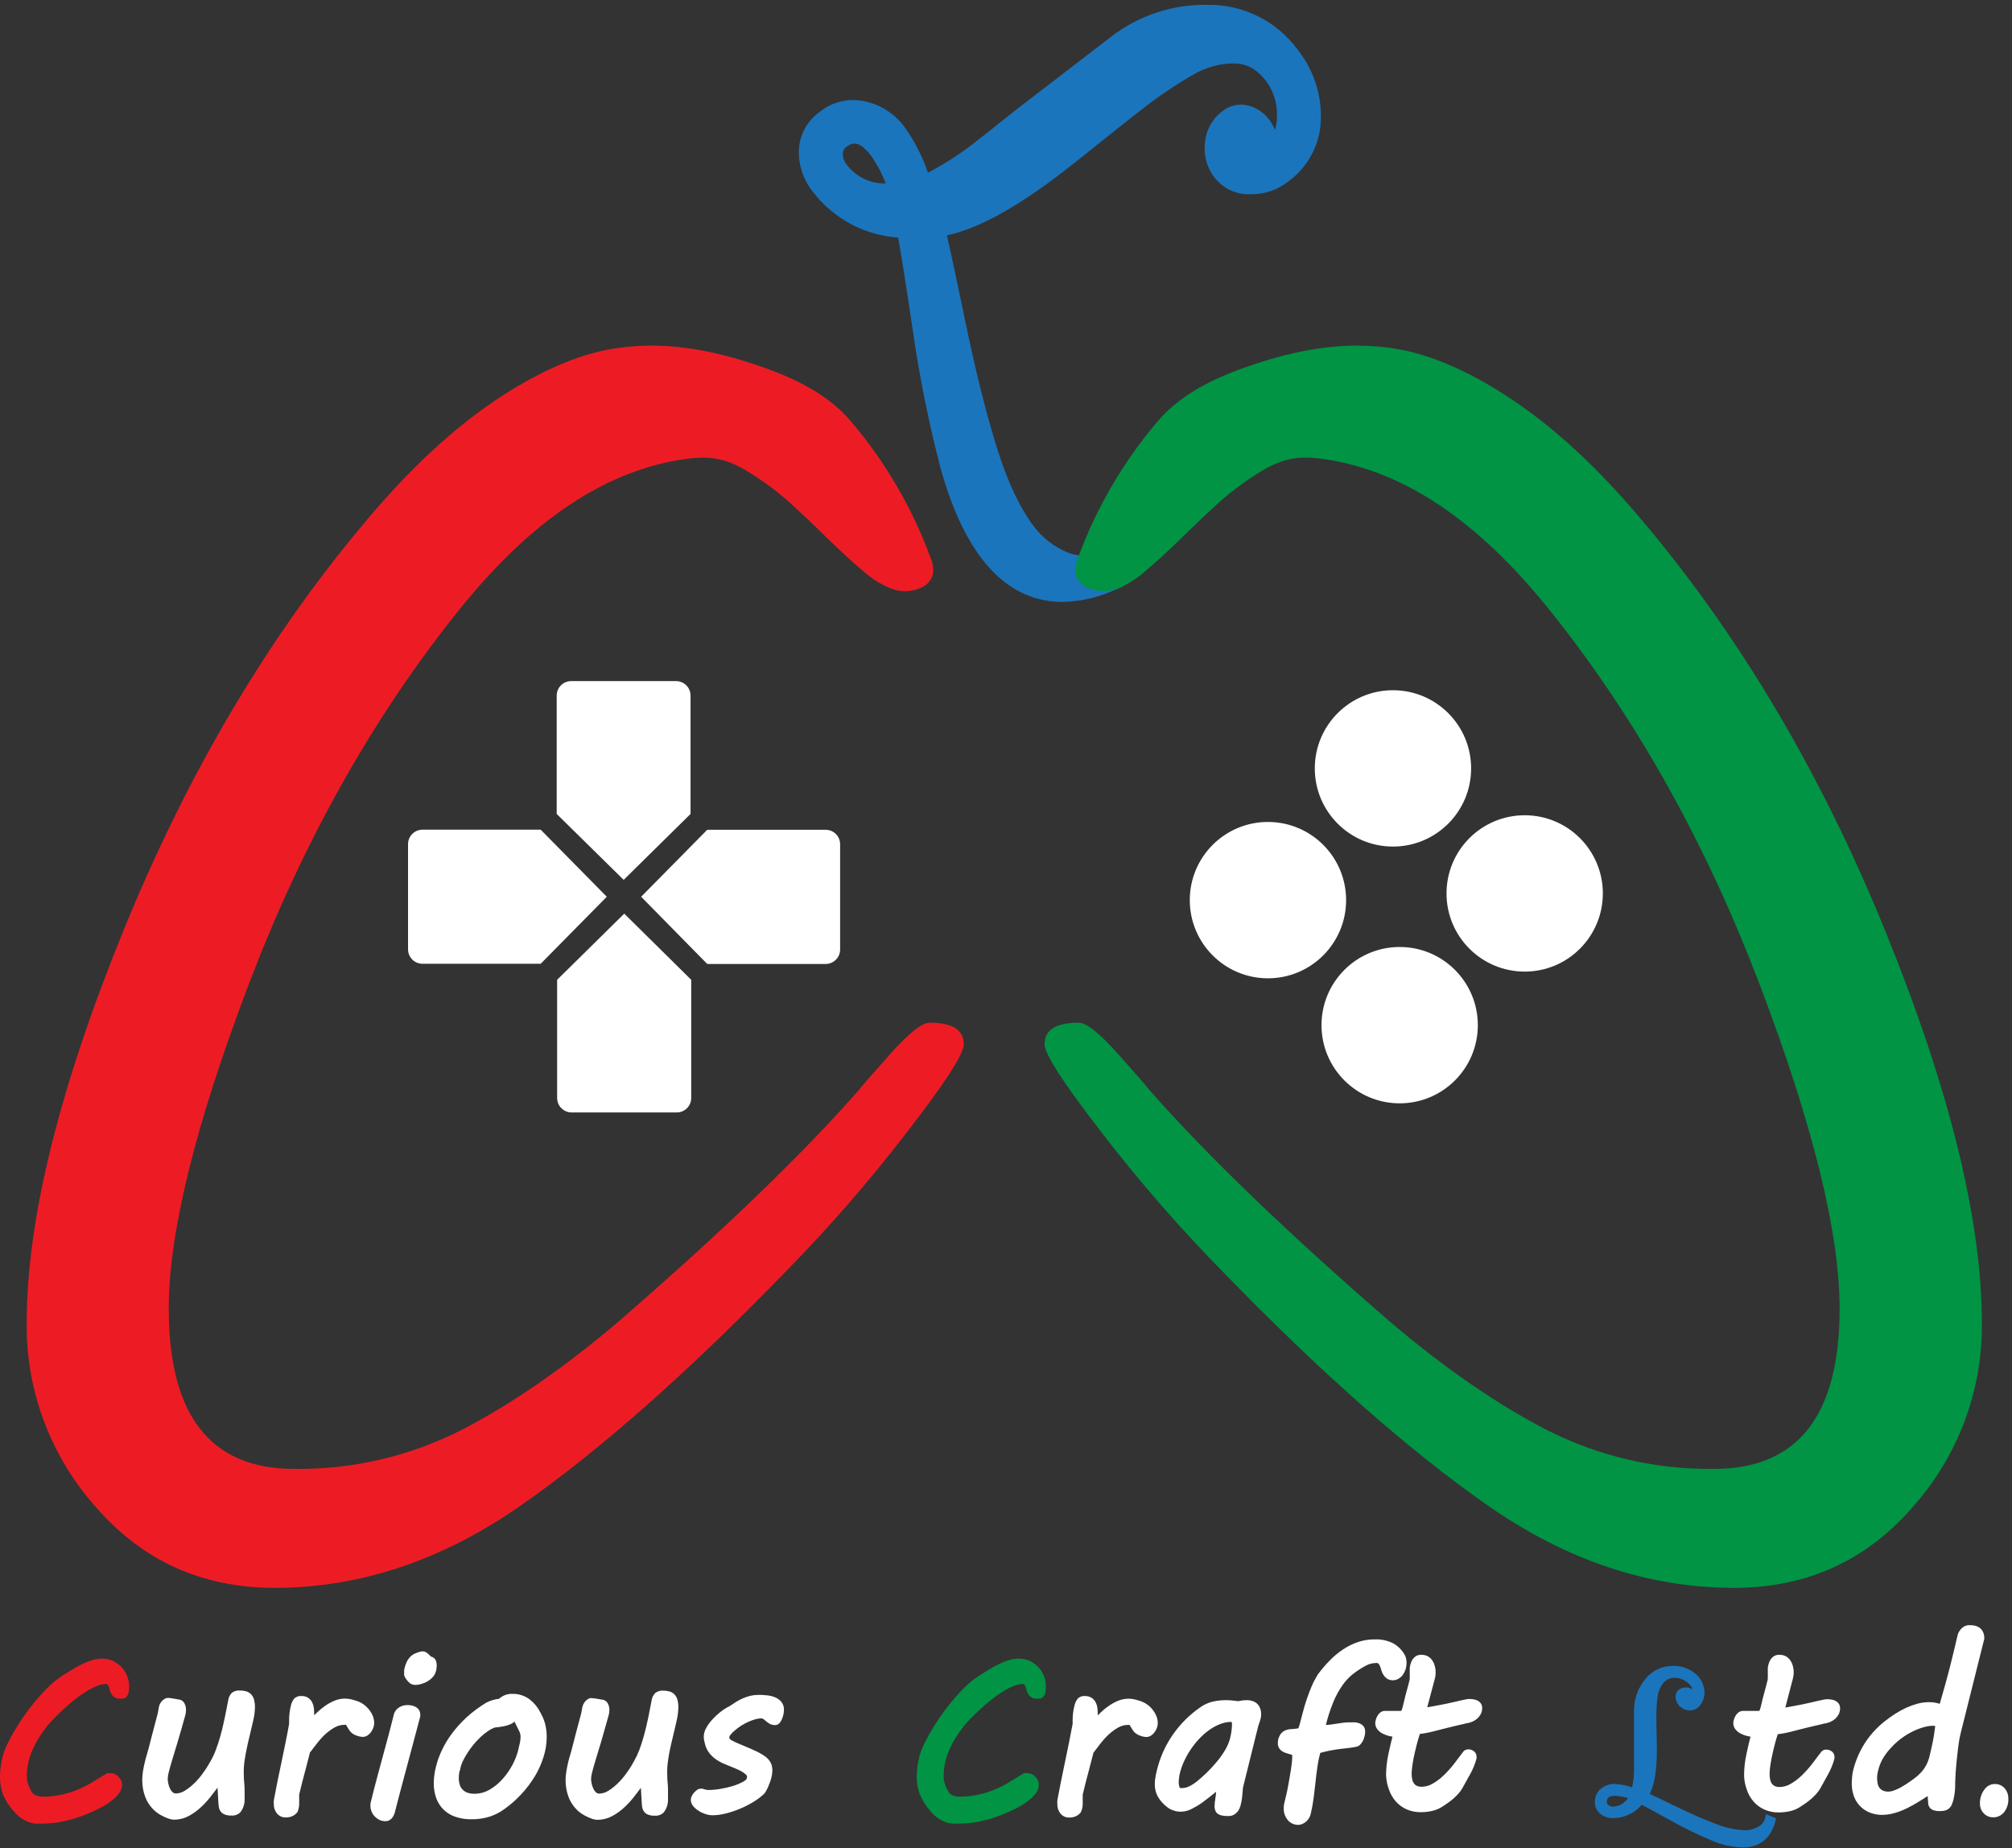 <?xml version="1.0" encoding="UTF-8"?>
<svg width="417px" height="383px" viewBox="0 0 417 383" version="1.1" xmlns="http://www.w3.org/2000/svg" xmlns:xlink="http://www.w3.org/1999/xlink">
    <rect x="0" y="0" width="417" height="383" fill="#333333" stroke="none"/>
    <title>Group</title>
    <g id="Page-1" stroke="none" stroke-width="1" fill="none" fill-rule="evenodd">
        <g id="logo-with-text-white" fill-rule="nonzero">
            <g id="Group" transform="translate(0.498, 0.994)">
                <path d="M128.762,181.346 L114.882,167.686 L114.882,143.156 C114.882,141.5 116.225,140.156 117.882,140.156 L139.622,140.156 C141.278,140.156 142.622,141.5 142.622,143.156 L142.622,167.686 L128.762,181.346 Z" id="Path" fill="#FFFFFF"></path>
                <path d="M125.262,184.846 L111.562,198.736 L87.072,198.736 C85.415,198.736 84.072,197.393 84.072,195.736 L84.072,173.946 C84.072,172.29 85.415,170.946 87.072,170.946 L111.562,170.946 L125.262,184.846 Z" id="Path" fill="#FFFFFF"></path>
                <path d="M128.882,188.346 L142.762,202.056 L142.762,226.546 C142.762,228.203 141.418,229.546 139.762,229.546 L117.972,229.546 C116.315,229.546 114.972,228.203 114.972,226.546 L114.972,202.056 L128.882,188.346 Z" id="Path" fill="#FFFFFF"></path>
                <path d="M132.382,184.846 L146.082,170.966 L170.622,170.966 C172.278,170.966 173.622,172.31 173.622,173.966 L173.622,195.776 C173.622,197.433 172.278,198.776 170.622,198.776 L146.082,198.776 L132.382,184.846 Z" id="Path" fill="#FFFFFF"></path>
                <circle id="Oval" fill="#FFFFFF" cx="288.202" cy="158.246" r="16.2"></circle>
                <circle id="Oval" fill="#FFFFFF" cx="262.292" cy="185.546" r="16.2"></circle>
                <circle id="Oval" fill="#FFFFFF" cx="289.592" cy="211.456" r="16.2"></circle>
                <circle id="Oval" fill="#FFFFFF" cx="315.502" cy="184.156" r="16.2"></circle>
                <path d="M192.192,210.946 C190.612,210.946 187.945,213.04 184.192,217.226 C180.442,221.426 178.192,224.016 177.402,225.026 C165.595,238.44 149.058,254.363 127.792,272.796 C116.372,282.516 105.445,290.056 95.012,295.416 C84.312,300.829 72.462,303.574 60.472,303.416 C43.138,303.416 34.472,292.353 34.472,270.226 C34.472,254.48 39.985,232.106 51.012,203.106 C62.038,174.106 76.242,148.633 93.622,126.686 C105.672,111.406 121.262,97.126 141.202,94.176 C146.102,93.446 149.412,93.826 153.732,96.266 C157.667,98.585 161.324,101.346 164.632,104.496 C169.292,108.756 173.632,113.396 178.462,117.406 C180.168,118.943 182.136,120.162 184.272,121.006 C186.437,121.837 188.858,121.672 190.892,120.556 C191.808,120.033 192.494,119.183 192.812,118.176 C193.025,116.943 192.861,115.675 192.342,114.536 C188.567,104.263 183.008,94.737 175.922,86.396 C170.562,80.046 162.582,76.666 154.862,74.176 C145.802,71.256 136.692,69.766 127.182,71.176 C118.962,72.386 110.952,76.326 104.002,80.766 C93.292,87.616 84.092,96.666 75.902,106.316 C55.422,130.456 38.492,158.95 25.112,191.796 C11.732,224.643 5.038,251.796 5.032,273.256 C4.909,287.354 10.071,300.986 19.502,311.466 C29.155,322.526 41.458,328.06 56.412,328.066 C74.132,328.066 91.158,322.366 107.492,310.966 C123.825,299.566 142.202,283.323 162.622,262.236 C171.339,253.341 179.524,243.938 187.132,234.076 C195.192,223.69 199.228,217.486 199.242,215.466 C199.282,212.456 196.912,210.946 192.192,210.946 Z" id="Path" fill="#ED1C24"></path>
                <path d="M268.402,9.236 C264.063,3.35 257.154,-0.086 249.842,0.006 C242.527,-0.141 235.385,2.24 229.622,6.746 L210.972,21.076 C210.162,21.706 208.732,22.826 206.702,24.456 C204.672,26.086 203.142,27.276 202.032,28.136 C198.856,30.685 195.436,32.912 191.822,34.786 C190.669,31.398 189.025,28.197 186.942,25.286 C184.964,22.618 182.093,20.751 178.852,20.026 C175.518,19.243 172.01,20.056 169.362,22.226 C166.757,24.074 165.169,27.035 165.072,30.226 C164.997,33.305 166.017,36.31 167.952,38.706 C172.195,44.294 178.651,47.77 185.652,48.236 C186.252,51.576 187.262,57.926 188.652,67.236 C190.031,76.936 191.964,86.548 194.442,96.026 C196.622,103.916 199.522,110.276 203.082,114.916 C207.602,120.796 213.252,123.756 219.732,123.746 C223.4,123.67 227.016,122.853 230.362,121.346 L232.252,120.546 L229.962,111.946 L227.362,113.246 C225.219,114.353 222.684,114.401 220.502,113.376 C217.869,112.253 215.574,110.464 213.842,108.186 C210.942,104.416 208.362,98.946 206.162,91.946 C203.902,84.746 201.632,75.636 199.412,64.876 C197.752,56.806 196.522,51.086 195.752,47.786 C202.222,46.386 210.092,42.086 219.692,34.716 C221.582,33.256 224.322,31.096 228.062,28.086 C231.632,25.216 234.342,23.086 236.112,21.716 C239.587,18.973 243.264,16.496 247.112,14.306 C249.655,12.871 252.531,12.13 255.452,12.156 C257.952,12.206 260.062,13.396 261.902,15.786 C263.472,17.906 264.267,20.501 264.152,23.136 C264.161,24.095 264.026,25.049 263.752,25.966 C263.446,25.169 263.025,24.421 262.502,23.746 C261.447,22.328 259.935,21.317 258.222,20.886 C256.349,20.401 254.357,20.831 252.852,22.046 C250.751,23.623 249.432,26.028 249.232,28.646 C248.932,31.209 249.65,33.787 251.232,35.826 C253.013,38.098 255.776,39.378 258.662,39.266 L258.662,39.266 C261.466,39.312 264.203,38.402 266.422,36.686 C270.672,33.638 273.216,28.747 273.272,23.516 C273.363,18.334 271.641,13.283 268.402,9.236 L268.402,9.236 Z M174.182,30.876 C174.166,30.307 174.451,29.772 174.932,29.466 C175.383,29.047 175.966,28.796 176.582,28.756 C177.422,28.756 178.522,29.306 179.992,31.216 C181.257,33.012 182.288,34.961 183.062,37.016 C179.903,37.101 176.898,35.656 174.992,33.136 C174.468,32.5 174.182,31.701 174.182,30.876 L174.182,30.876 Z" id="Shape" fill="#1B75BC"></path>
                <path d="M223.052,210.946 C224.632,210.946 227.298,213.04 231.052,217.226 C234.802,221.426 237.052,224.016 237.842,225.026 C249.648,238.44 266.185,254.363 287.452,272.796 C298.872,282.516 309.798,290.056 320.232,295.416 C330.931,300.829 342.782,303.574 354.772,303.416 C372.105,303.416 380.772,292.353 380.772,270.226 C380.772,254.48 375.258,232.106 364.232,203.106 C353.205,174.106 339.018,148.633 321.672,126.686 C309.622,111.406 294.032,97.126 274.092,94.176 C269.192,93.446 265.882,93.826 261.562,96.266 C257.626,98.585 253.969,101.346 250.662,104.496 C246.002,108.756 241.662,113.396 236.832,117.406 C235.125,118.943 233.157,120.162 231.022,121.006 C228.856,121.837 226.435,121.672 224.402,120.556 C223.485,120.033 222.799,119.183 222.482,118.176 C222.268,116.943 222.432,115.675 222.952,114.536 C226.726,104.263 232.285,94.737 239.372,86.396 C244.732,80.046 252.712,76.666 260.432,74.176 C269.492,71.256 278.602,69.766 288.112,71.176 C296.332,72.386 304.342,76.326 311.292,80.766 C322.002,87.616 331.202,96.666 339.392,106.316 C359.872,130.456 376.802,158.95 390.182,191.796 C403.562,224.643 410.255,251.796 410.262,273.256 C410.384,287.354 405.222,300.986 395.792,311.466 C386.138,322.526 373.835,328.06 358.882,328.066 C341.162,328.066 324.135,322.366 307.802,310.966 C291.468,299.566 273.075,283.323 252.622,262.236 C243.904,253.341 235.719,243.938 228.112,234.076 C220.052,223.69 216.015,217.486 216.001,215.466 C215.962,212.456 218.332,210.946 223.052,210.946 Z" id="Path" fill="#009444"></path>
                <path d="M0.002,367.206 C0.014,366.131 0.128,365.06 0.342,364.006 C0.569,362.802 0.97,361.636 1.532,360.546 C2.312,358.992 3.18,357.483 4.132,356.026 C5.043,354.642 6.028,353.307 7.082,352.026 C8.011,350.877 9.013,349.788 10.082,348.766 C10.956,347.924 11.919,347.176 12.952,346.536 L12.952,346.536 L14.752,345.416 C15.382,345.025 16.033,344.667 16.702,344.346 C17.345,344.023 18.014,343.752 18.702,343.536 C19.349,343.334 20.023,343.229 20.702,343.226 C21.37,343.225 22.031,343.365 22.642,343.636 C23.248,343.908 23.797,344.292 24.262,344.766 C24.726,345.252 25.099,345.818 25.362,346.436 C25.624,347.071 25.76,347.75 25.762,348.436 C25.77,348.832 25.74,349.227 25.672,349.616 C25.638,349.85 25.545,350.07 25.402,350.256 C25.289,350.403 25.124,350.5 24.942,350.526 C24.729,350.543 24.515,350.543 24.302,350.526 C24.004,350.542 23.709,350.462 23.462,350.296 C23.257,350.15 23.09,349.958 22.972,349.736 C22.848,349.506 22.754,349.26 22.692,349.006 C22.636,348.757 22.559,348.513 22.462,348.276 C22.383,348.071 22.268,347.881 22.122,347.716 C21.973,347.562 21.766,347.478 21.552,347.486 C20.827,347.499 20.111,347.648 19.442,347.926 C18.637,348.244 17.864,348.636 17.132,349.096 C16.313,349.602 15.525,350.157 14.772,350.756 C13.982,351.386 13.232,352.016 12.522,352.666 C11.812,353.316 11.152,353.956 10.522,354.586 C9.892,355.216 9.392,355.786 8.952,356.296 C8.315,357.102 7.721,357.939 7.172,358.806 C6.647,359.641 6.186,360.513 5.792,361.416 C5.404,362.292 5.102,363.203 4.892,364.136 C4.673,365.091 4.566,366.067 4.572,367.046 C4.562,367.727 4.674,368.405 4.902,369.046 C5.091,369.572 5.333,370.078 5.622,370.556 C5.881,371.007 6.281,371.358 6.762,371.556 C7.281,371.757 7.835,371.852 8.392,371.836 C9.675,371.846 10.956,371.716 12.212,371.446 C13.358,371.21 14.482,370.875 15.572,370.446 C16.653,369.999 17.702,369.478 18.712,368.886 C19.712,368.286 20.782,367.646 21.872,366.966 L22.502,366.966 C22.729,366.967 22.953,367.025 23.152,367.136 C23.368,367.25 23.564,367.399 23.732,367.576 C23.903,367.751 24.041,367.954 24.142,368.176 C24.248,368.398 24.302,368.641 24.302,368.886 C24.283,369.474 24.06,370.036 23.672,370.476 C23.202,371.051 22.657,371.559 22.052,371.986 C21.346,372.495 20.6,372.947 19.822,373.336 C19.002,373.756 18.182,374.136 17.382,374.456 C16.582,374.776 15.832,375.056 15.132,375.286 C14.582,375.474 14.02,375.628 13.452,375.746 L12.452,375.976 C12.112,376.056 11.722,376.126 11.272,376.196 C10.822,376.266 10.272,376.326 9.642,376.366 C9.012,376.406 8.212,376.426 7.252,376.426 C6.705,376.435 6.162,376.34 5.652,376.146 C5.191,375.981 4.752,375.762 4.342,375.496 C3.982,375.268 3.647,375.004 3.342,374.706 C3.072,374.426 2.862,374.186 2.702,373.996 C1.843,373.043 1.141,371.96 0.622,370.786 C0.19,369.643 -0.02,368.428 0.002,367.206 Z" id="Path" stroke="#ED1C24" fill="#ED1C24"></path>
                <path d="M32.922,352.836 C32.972,352.597 33.067,352.37 33.202,352.166 C33.32,351.989 33.462,351.828 33.622,351.686 C33.738,351.592 33.866,351.511 34.002,351.446 C34.086,351.404 34.178,351.381 34.272,351.376 C34.483,351.379 34.693,351.399 34.902,351.436 L35.612,351.546 L36.362,351.686 C36.737,351.672 37.088,351.869 37.272,352.196 C37.467,352.555 37.564,352.958 37.552,353.366 C37.558,353.705 37.51,354.043 37.412,354.366 C36.862,356.366 36.352,358.156 35.902,359.656 C35.452,361.156 35.062,362.436 34.742,363.486 C34.422,364.536 34.182,365.406 34.012,366.066 C33.871,366.559 33.787,367.065 33.762,367.576 C33.765,367.96 33.808,368.342 33.892,368.716 C33.973,369.125 34.108,369.522 34.292,369.896 C34.458,370.243 34.689,370.555 34.972,370.816 C35.249,371.056 35.605,371.184 35.972,371.176 C36.706,371.161 37.422,370.943 38.042,370.546 C38.763,370.105 39.434,369.585 40.042,368.996 C40.664,368.398 41.236,367.749 41.752,367.056 C42.262,366.366 42.682,365.756 43.002,365.216 L43.642,364.116 C44.064,363.367 44.425,362.584 44.722,361.776 C45.052,360.886 45.342,360.006 45.602,359.106 C45.862,358.206 46.062,357.376 46.242,356.586 C46.422,355.796 46.562,355.176 46.652,354.706 L47.292,351.466 C47.35,350.992 47.556,350.547 47.882,350.196 C48.274,349.918 48.753,349.79 49.232,349.836 C49.603,349.833 49.973,349.881 50.332,349.976 C50.644,350.058 50.93,350.22 51.162,350.446 C51.4,350.706 51.574,351.018 51.672,351.356 C51.795,351.84 51.853,352.338 51.842,352.836 C51.821,353.699 51.71,354.557 51.512,355.396 C51.292,356.396 51.052,357.396 50.792,358.456 C50.642,359.056 50.492,359.686 50.342,360.366 C50.192,361.046 50.052,361.706 49.932,362.366 C49.812,363.026 49.712,363.676 49.632,364.286 C49.564,364.831 49.527,365.378 49.522,365.926 C49.522,366.756 49.522,367.576 49.612,368.406 C49.702,369.236 49.702,370.106 49.702,371.036 C49.702,371.456 49.702,371.826 49.702,372.156 C49.687,372.403 49.65,372.647 49.592,372.886 C49.469,373.402 49.234,373.884 48.902,374.296 C48.503,374.644 47.978,374.81 47.452,374.756 C47.072,374.772 46.692,374.718 46.332,374.596 C46.082,374.514 45.859,374.37 45.682,374.176 C45.535,374.003 45.432,373.798 45.382,373.576 C45.333,373.356 45.299,373.132 45.282,372.906 L45.022,368.306 L44.802,368.386 C44.262,369.066 43.682,369.826 43.042,370.666 C42.415,371.512 41.716,372.302 40.952,373.026 C40.207,373.748 39.37,374.367 38.462,374.866 C37.565,375.362 36.556,375.617 35.532,375.606 C35.253,375.595 34.977,375.544 34.712,375.456 C34.37,375.341 34.036,375.204 33.712,375.046 C33.367,374.887 33.033,374.707 32.712,374.506 C32.439,374.335 32.181,374.141 31.942,373.926 C31.086,373.169 30.433,372.21 30.042,371.136 C29.674,370.12 29.485,369.047 29.482,367.966 C29.483,367.364 29.53,366.762 29.622,366.166 C29.722,365.566 29.842,364.986 29.972,364.426 C30.102,363.866 30.242,363.346 30.392,362.846 C30.542,362.346 30.672,361.916 30.772,361.526 C31.082,360.306 31.352,359.236 31.602,358.306 C31.852,357.376 32.052,356.576 32.242,355.876 C32.432,355.176 32.582,354.586 32.712,354.086 L32.922,352.836 Z" id="Path" stroke="#FFFFFF" fill="#FFFFFF"></path>
                <path d="M56.782,371.986 C57.002,370.846 57.242,369.606 57.512,368.236 C57.782,366.866 58.072,365.496 58.372,364.106 L59.222,359.986 C59.492,358.646 59.732,357.416 59.922,356.296 C59.922,356.126 59.922,355.986 59.922,355.866 L59.922,355.466 C59.92,354.961 59.953,354.457 60.022,353.956 C60.078,353.488 60.164,353.024 60.282,352.566 C60.384,352.109 60.589,351.682 60.882,351.316 C61.177,351.07 61.558,350.951 61.942,350.986 C62.689,350.924 63.4,351.319 63.742,351.986 C63.909,352.318 64.017,352.677 64.062,353.046 C64.062,353.446 64.132,353.856 64.132,354.276 C64.132,354.506 64.132,354.756 64.132,355.036 C64.132,355.316 64.132,355.526 64.132,355.686 C64.582,355.216 65.072,354.736 65.582,354.236 C66.085,353.747 66.631,353.302 67.212,352.906 C67.778,352.505 68.389,352.17 69.032,351.906 C69.667,351.648 70.346,351.516 71.032,351.516 C71.303,351.518 71.575,351.545 71.842,351.596 C72.119,351.642 72.393,351.705 72.662,351.786 C73.002,351.874 73.336,351.984 73.662,352.116 C74.017,352.264 74.353,352.456 74.662,352.686 C75.202,353.105 75.66,353.62 76.012,354.206 C76.36,354.765 76.55,355.408 76.562,356.066 C76.557,356.336 76.507,356.604 76.412,356.856 C76.319,357.135 76.184,357.398 76.012,357.636 C75.848,357.867 75.645,358.067 75.412,358.226 C75.19,358.377 74.929,358.457 74.662,358.456 C74.319,358.441 73.981,358.371 73.662,358.246 C73.295,358.13 72.956,357.944 72.662,357.696 C72.528,357.575 72.411,357.437 72.312,357.286 C72.192,357.106 72.082,356.926 71.972,356.746 L71.682,356.246 C71.622,356.139 71.552,356.039 71.472,355.946 L71.202,355.946 L70.942,355.946 C70.113,355.946 69.299,356.163 68.582,356.576 C67.823,357.009 67.118,357.529 66.482,358.126 C65.837,358.746 65.242,359.415 64.702,360.126 C64.152,360.816 63.702,361.436 63.272,361.986 C62.952,363.296 62.592,364.696 62.192,366.176 C61.792,367.656 61.402,369.176 61.012,370.836 L61.012,371.446 C61.012,371.936 61.012,372.446 61.012,372.936 C60.989,373.393 60.891,373.842 60.722,374.266 C60.518,374.531 60.254,374.744 59.952,374.886 C59.594,375.064 59.2,375.153 58.802,375.146 C58.209,375.189 57.634,374.939 57.262,374.476 C56.921,374.025 56.741,373.472 56.752,372.906 C56.718,372.6 56.728,372.29 56.782,371.986 L56.782,371.986 Z" id="Path" stroke="#FFFFFF" fill="#FFFFFF"></path>
                <path d="M77.472,370.036 C77.712,369.096 78.002,368.036 78.342,366.756 L79.422,362.756 C79.812,361.366 80.192,359.936 80.582,358.476 C80.972,357.016 81.332,355.596 81.672,354.216 C81.721,354.101 81.781,353.991 81.852,353.886 C81.965,353.714 82.103,353.559 82.262,353.426 C82.465,353.257 82.695,353.122 82.942,353.026 C83.261,352.905 83.6,352.848 83.942,352.856 C84.213,352.857 84.485,352.884 84.752,352.936 C84.992,352.991 85.225,353.078 85.442,353.196 C85.638,353.305 85.806,353.459 85.932,353.646 C86.053,353.841 86.116,354.067 86.112,354.296 L86.112,354.446 C86.122,354.499 86.122,354.554 86.112,354.606 L85.432,357.186 C84.672,360.076 83.902,362.966 83.112,365.876 C82.322,368.786 81.562,371.686 80.812,374.606 C80.77,374.733 80.72,374.857 80.662,374.976 C80.593,375.13 80.506,375.275 80.402,375.406 C80.284,375.553 80.142,375.678 79.982,375.776 C79.807,375.881 79.605,375.933 79.402,375.926 C79.012,375.933 78.628,375.844 78.282,375.666 C77.971,375.501 77.69,375.285 77.452,375.026 C77.231,374.773 77.059,374.481 76.942,374.166 C76.835,373.888 76.778,373.594 76.772,373.296 L76.772,373.076 C76.759,373.004 76.759,372.929 76.772,372.856 L77.472,370.036 Z M83.822,344.856 C83.929,344.432 84.073,344.017 84.252,343.616 C84.501,343.087 84.887,342.635 85.372,342.306 C85.675,342.141 85.993,342.004 86.322,341.896 C86.579,341.8 86.848,341.74 87.122,341.716 C87.301,341.722 87.475,341.782 87.622,341.886 C87.782,341.997 87.932,342.121 88.072,342.256 C88.241,342.421 88.398,342.598 88.542,342.786 C88.866,342.776 89.169,342.945 89.332,343.226 C89.458,343.52 89.52,343.837 89.512,344.156 C89.516,344.392 89.492,344.627 89.442,344.856 C89.442,345.066 89.352,345.236 89.312,345.366 C89.209,345.723 89.016,346.047 88.752,346.306 C88.474,346.593 88.158,346.839 87.812,347.036 C87.458,347.236 87.082,347.394 86.692,347.506 C86.368,347.611 86.031,347.669 85.692,347.676 C85.393,347.695 85.095,347.629 84.832,347.486 C84.532,347.253 84.272,346.972 84.062,346.656 C83.927,346.487 83.825,346.293 83.762,346.086 C83.754,345.97 83.754,345.853 83.762,345.736 C83.75,345.577 83.75,345.416 83.762,345.256 C83.762,345.116 83.782,344.986 83.822,344.856 L83.822,344.856 Z" id="Shape" stroke="#FFFFFF" fill="#FFFFFF"></path>
                <path d="M90.362,365.176 C90.637,364.093 91.015,363.038 91.492,362.026 C92.043,360.839 92.713,359.709 93.492,358.656 C94.385,357.452 95.389,356.333 96.492,355.316 C97.723,354.187 99.063,353.183 100.492,352.316 C101.32,351.88 102.228,351.615 103.162,351.536 C103.832,350.851 104.764,350.487 105.722,350.536 C106.869,350.512 107.992,350.863 108.922,351.536 C109.831,352.232 110.567,353.129 111.072,354.156 C111.252,354.516 111.422,354.856 111.572,355.156 C111.724,355.511 111.854,355.875 111.962,356.246 C112.07,356.651 112.153,357.062 112.212,357.476 C112.284,357.966 112.317,358.461 112.312,358.956 C112.306,360.286 112.1,361.608 111.702,362.876 C111.284,364.237 110.707,365.542 109.982,366.766 C108.385,369.428 106.253,371.73 103.722,373.526 C102.839,374.17 101.86,374.67 100.822,375.006 C99.665,375.363 98.461,375.538 97.252,375.526 C96.147,375.548 95.048,375.379 94.002,375.026 C93.145,374.73 92.366,374.244 91.722,373.606 C91.105,372.978 90.637,372.22 90.352,371.386 C90.041,370.462 89.888,369.492 89.902,368.516 C89.916,367.388 90.071,366.267 90.362,365.176 L90.362,365.176 Z M94.362,365.486 C94.184,366.138 94.093,366.811 94.092,367.486 C94.087,367.994 94.158,368.5 94.302,368.986 C94.43,369.429 94.66,369.837 94.972,370.176 C95.294,370.516 95.686,370.782 96.122,370.956 C96.665,371.158 97.242,371.253 97.822,371.236 C99.033,371.244 100.222,370.919 101.262,370.296 C102.328,369.675 103.285,368.881 104.092,367.946 C104.905,367.035 105.604,366.028 106.172,364.946 C106.682,363.996 107.078,362.989 107.352,361.946 C107.502,361.376 107.622,360.836 107.732,360.336 C107.835,359.88 107.889,359.414 107.892,358.946 C107.893,358.542 107.814,358.141 107.662,357.766 C107.502,357.406 107.302,356.996 107.062,356.536 C106.912,356.266 106.772,355.976 106.622,355.676 C106.472,355.376 106.352,355.076 106.232,354.786 C106.116,355 105.979,355.201 105.822,355.386 C105.635,355.583 105.41,355.739 105.162,355.846 C104.779,356.013 104.38,356.14 103.972,356.226 C103.311,356.362 102.643,356.458 101.972,356.516 C101.391,356.714 100.843,356.994 100.342,357.346 C99.767,357.738 99.225,358.176 98.722,358.656 C98.185,359.168 97.681,359.713 97.212,360.286 C96.742,360.854 96.311,361.452 95.922,362.076 C95.554,362.654 95.22,363.251 94.922,363.866 C94.686,364.384 94.511,364.928 94.402,365.486 L94.362,365.486 Z" id="Shape" stroke="#FFFFFF" fill="#FFFFFF"></path>
                <path d="M120.702,352.836 C120.76,352.6 120.855,352.374 120.982,352.166 C121.09,351.999 121.222,351.848 121.372,351.716 C121.487,351.62 121.615,351.539 121.752,351.476 C121.836,351.434 121.928,351.411 122.022,351.406 C122.233,351.41 122.443,351.43 122.652,351.466 L123.352,351.576 L124.112,351.716 C124.487,351.702 124.838,351.899 125.022,352.226 C125.217,352.585 125.314,352.988 125.302,353.396 C125.304,353.736 125.254,354.073 125.152,354.396 C124.598,356.396 124.098,358.16 123.652,359.686 C123.192,361.186 122.812,362.466 122.492,363.516 C122.172,364.566 121.932,365.436 121.762,366.096 C121.618,366.588 121.531,367.095 121.502,367.606 C121.508,367.99 121.555,368.372 121.642,368.746 C121.723,369.155 121.858,369.552 122.042,369.926 C122.208,370.273 122.439,370.585 122.722,370.846 C122.999,371.086 123.355,371.214 123.722,371.206 C124.456,371.191 125.172,370.973 125.792,370.576 C126.514,370.136 127.184,369.616 127.792,369.026 C128.417,368.428 128.993,367.779 129.512,367.086 C130.022,366.396 130.442,365.786 130.762,365.246 L131.392,364.146 C131.813,363.395 132.178,362.613 132.482,361.806 C132.812,360.916 133.102,360.036 133.352,359.136 C133.602,358.236 133.822,357.406 134.002,356.616 C134.182,355.826 134.312,355.206 134.412,354.736 L135.042,351.496 C135.103,351.02 135.313,350.576 135.642,350.226 C136.034,349.948 136.513,349.82 136.992,349.866 C137.36,349.863 137.726,349.911 138.082,350.006 C138.395,350.086 138.682,350.248 138.912,350.476 C139.156,350.731 139.332,351.045 139.422,351.386 C139.55,351.869 139.608,352.367 139.592,352.866 C139.571,353.729 139.46,354.587 139.262,355.426 C139.052,356.426 138.812,357.426 138.552,358.486 C138.402,359.086 138.252,359.716 138.102,360.396 C137.952,361.076 137.802,361.736 137.682,362.396 C137.562,363.056 137.462,363.706 137.392,364.316 C137.324,364.861 137.287,365.408 137.282,365.956 C137.282,366.786 137.282,367.606 137.372,368.436 C137.462,369.266 137.452,370.136 137.452,371.066 C137.452,371.486 137.452,371.856 137.452,372.186 C137.432,372.432 137.395,372.676 137.342,372.916 C137.221,373.434 136.981,373.917 136.642,374.326 C136.245,374.677 135.718,374.844 135.192,374.786 C134.812,374.802 134.432,374.747 134.072,374.626 C133.825,374.545 133.605,374.4 133.432,374.206 C133.281,374.036 133.178,373.829 133.132,373.606 C133.078,373.387 133.045,373.162 133.032,372.936 L132.762,368.336 L132.542,368.416 C132.012,369.096 131.422,369.856 130.792,370.696 C130.165,371.542 129.466,372.332 128.702,373.056 C127.954,373.778 127.113,374.397 126.202,374.896 C125.305,375.393 124.296,375.648 123.272,375.636 C122.996,375.625 122.723,375.574 122.462,375.486 C122.12,375.371 121.786,375.234 121.462,375.076 C121.118,374.916 120.784,374.735 120.462,374.536 C120.188,374.363 119.927,374.169 119.682,373.956 C118.832,373.194 118.18,372.236 117.782,371.166 C117.414,370.15 117.225,369.077 117.222,367.996 C117.222,367.393 117.272,366.791 117.372,366.196 C117.472,365.596 117.582,365.016 117.712,364.456 C117.842,363.896 117.982,363.376 118.142,362.876 C118.302,362.376 118.422,361.946 118.512,361.556 C118.822,360.336 119.102,359.266 119.342,358.336 C119.582,357.406 119.802,356.606 119.992,355.906 C120.182,355.206 120.332,354.616 120.462,354.116 L120.702,352.836 Z" id="Path" stroke="#FFFFFF" fill="#FFFFFF"></path>
                <path d="M144.672,370.186 C144.788,370.171 144.905,370.171 145.022,370.186 L145.372,370.296 L145.812,370.406 C146.02,370.442 146.23,370.459 146.442,370.456 C147.297,370.444 148.15,370.361 148.992,370.206 C149.885,370.055 150.766,369.845 151.632,369.576 C152.366,369.352 153.076,369.053 153.752,368.686 C154.352,368.356 154.682,368.006 154.752,367.686 C154.798,367.52 154.825,367.349 154.832,367.176 C154.815,366.869 154.67,366.582 154.432,366.386 C154.128,366.107 153.793,365.865 153.432,365.666 C153.005,365.429 152.564,365.218 152.112,365.036 L150.802,364.496 L149.972,364.156 C149.542,363.991 149.128,363.79 148.732,363.556 C148.328,363.325 147.95,363.054 147.602,362.746 C147.245,362.429 146.932,362.066 146.672,361.666 C146.399,361.225 146.2,360.742 146.082,360.236 C146.013,360.014 145.959,359.786 145.922,359.556 C145.88,359.315 145.86,359.071 145.862,358.826 C145.886,358.316 146.034,357.818 146.292,357.376 C146.601,356.793 146.984,356.252 147.432,355.766 C147.931,355.208 148.476,354.693 149.062,354.226 C149.651,353.754 150.292,353.348 150.972,353.016 C151.465,352.676 151.935,352.366 152.382,352.086 C152.82,351.82 153.278,351.586 153.752,351.386 C154.212,351.192 154.686,351.035 155.172,350.916 C155.67,350.802 156.18,350.745 156.692,350.746 C157.172,350.746 157.692,350.746 158.272,350.826 C158.805,350.863 159.331,350.977 159.832,351.166 C160.282,351.332 160.687,351.602 161.012,351.956 C161.341,352.346 161.509,352.847 161.482,353.356 C161.469,353.898 161.361,354.433 161.162,354.936 C161.061,355.205 160.923,355.457 160.752,355.686 C160.62,355.88 160.405,355.999 160.172,356.006 C159.847,356.02 159.525,355.944 159.242,355.786 C159.01,355.646 158.79,355.489 158.582,355.316 C158.393,355.143 158.192,354.982 157.982,354.836 C157.751,354.682 157.478,354.605 157.202,354.616 C156.761,354.626 156.323,354.697 155.902,354.826 C155.38,354.97 154.872,355.158 154.382,355.386 C153.855,355.625 153.344,355.895 152.852,356.196 C152.388,356.502 151.944,356.836 151.522,357.196 C151.151,357.49 150.816,357.826 150.522,358.196 C150.305,358.437 150.175,358.743 150.152,359.066 C150.145,359.32 150.242,359.566 150.422,359.746 C150.619,359.939 150.849,360.095 151.102,360.206 C151.5,360.423 151.911,360.617 152.332,360.786 L153.732,361.376 L155.102,361.956 L156.262,362.496 C156.702,362.726 157.092,362.946 157.442,363.166 C157.764,363.368 158.063,363.607 158.332,363.876 C158.569,364.134 158.759,364.432 158.892,364.756 C159.021,365.122 159.085,365.508 159.082,365.896 C159.08,366.111 159.063,366.325 159.032,366.536 C159.032,366.746 158.952,366.986 158.892,367.266 C158.825,367.555 158.738,367.839 158.632,368.116 C158.512,368.436 158.382,368.77 158.242,369.116 C158.116,369.409 157.973,369.693 157.812,369.966 C157.721,370.152 157.599,370.321 157.452,370.466 C156.764,371.089 156.013,371.639 155.212,372.106 C154.35,372.62 153.451,373.068 152.522,373.446 C151.614,373.823 150.677,374.127 149.722,374.356 C148.885,374.573 148.025,374.687 147.162,374.696 C146.722,374.691 146.286,374.613 145.872,374.466 C145.412,374.325 144.974,374.119 144.572,373.856 C144.195,373.624 143.858,373.334 143.572,372.996 C143.32,372.724 143.177,372.368 143.172,371.996 C143.179,371.805 143.226,371.618 143.312,371.446 C143.41,371.244 143.534,371.056 143.682,370.886 C143.818,370.72 143.976,370.572 144.152,370.446 C144.289,370.301 144.473,370.209 144.672,370.186 L144.672,370.186 Z" id="Path" stroke="#FFFFFF" fill="#FFFFFF"></path>
                <path d="M190.002,367.206 C190.014,366.131 190.128,365.06 190.342,364.006 C190.569,362.802 190.97,361.636 191.532,360.546 C192.308,358.99 193.176,357.48 194.132,356.026 C195.043,354.642 196.028,353.307 197.082,352.026 C198.011,350.877 199.013,349.788 200.082,348.766 C200.954,347.921 201.917,347.173 202.952,346.536 L202.952,346.536 L204.752,345.416 C205.382,345.025 206.033,344.667 206.702,344.346 C207.345,344.023 208.014,343.752 208.702,343.536 C209.349,343.334 210.023,343.229 210.702,343.226 C211.373,343.224 212.038,343.364 212.652,343.636 C213.258,343.908 213.807,344.292 214.272,344.766 C214.736,345.25 215.106,345.816 215.362,346.436 C215.632,347.069 215.771,347.749 215.772,348.436 C215.78,348.832 215.75,349.227 215.682,349.616 C215.648,349.85 215.555,350.07 215.412,350.256 C215.299,350.403 215.134,350.5 214.952,350.526 C214.739,350.543 214.525,350.543 214.312,350.526 C214.014,350.542 213.719,350.462 213.472,350.296 C213.267,350.15 213.1,349.958 212.982,349.736 C212.854,349.508 212.76,349.262 212.702,349.006 C212.646,348.757 212.569,348.513 212.472,348.276 C212.393,348.071 212.278,347.881 212.132,347.716 C211.983,347.562 211.776,347.478 211.562,347.486 C210.837,347.499 210.121,347.648 209.452,347.926 C208.647,348.244 207.874,348.636 207.142,349.096 C206.323,349.602 205.535,350.157 204.782,350.756 C203.992,351.386 203.242,352.016 202.532,352.666 C201.822,353.316 201.162,353.956 200.532,354.586 C199.902,355.216 199.402,355.786 198.962,356.296 C198.325,357.102 197.731,357.939 197.182,358.806 C196.657,359.641 196.196,360.513 195.802,361.416 C195.414,362.292 195.112,363.203 194.902,364.136 C194.683,365.091 194.576,366.067 194.582,367.046 C194.572,367.727 194.684,368.405 194.912,369.046 C195.101,369.572 195.343,370.078 195.632,370.556 C195.891,371.007 196.291,371.358 196.772,371.556 C197.291,371.757 197.845,371.852 198.402,371.836 C199.685,371.846 200.966,371.716 202.222,371.446 C203.368,371.21 204.492,370.875 205.582,370.446 C206.663,369.999 207.712,369.478 208.722,368.886 C209.722,368.286 210.792,367.646 211.882,366.966 L212.512,366.966 C212.739,366.967 212.963,367.025 213.162,367.136 C213.378,367.25 213.574,367.399 213.742,367.576 C213.913,367.751 214.051,367.954 214.152,368.176 C214.258,368.398 214.312,368.641 214.312,368.886 C214.293,369.474 214.07,370.036 213.682,370.476 C213.212,371.051 212.667,371.559 212.062,371.986 C211.356,372.495 210.61,372.947 209.832,373.336 C209.012,373.756 208.192,374.136 207.392,374.456 C206.592,374.776 205.832,375.056 205.142,375.286 C204.592,375.474 204.03,375.628 203.462,375.746 L202.462,375.976 C202.122,376.056 201.732,376.126 201.272,376.196 C200.812,376.266 200.272,376.326 199.642,376.366 C199.012,376.406 198.222,376.426 197.262,376.426 C196.715,376.435 196.172,376.34 195.662,376.146 C195.201,375.981 194.762,375.762 194.352,375.496 C193.992,375.268 193.657,375.004 193.352,374.706 C193.082,374.426 192.872,374.186 192.712,373.996 C191.837,373.014 191.128,371.896 190.612,370.686 C190.196,369.574 189.989,368.394 190.002,367.206 Z" id="Path" stroke="#009444" fill="#009444"></path>
                <path d="M219.172,371.986 C219.382,370.846 219.622,369.606 219.902,368.236 C220.182,366.866 220.462,365.496 220.752,364.106 C221.042,362.716 221.332,361.336 221.602,359.986 C221.872,358.636 222.112,357.416 222.312,356.296 C222.303,356.153 222.303,356.01 222.312,355.866 L222.312,355.466 C222.315,354.962 222.348,354.457 222.412,353.956 C222.471,353.488 222.561,353.023 222.682,352.566 C222.785,352.112 222.987,351.685 223.272,351.316 C223.568,351.071 223.949,350.953 224.332,350.986 C224.727,350.97 225.119,351.067 225.462,351.266 C225.744,351.452 225.974,351.707 226.132,352.006 C226.303,352.337 226.412,352.696 226.452,353.066 C226.5,353.475 226.524,353.885 226.522,354.296 C226.522,354.526 226.522,354.776 226.522,355.056 C226.522,355.336 226.522,355.546 226.522,355.706 C226.982,355.236 227.462,354.756 227.972,354.256 C228.477,353.769 229.023,353.324 229.602,352.926 C230.173,352.527 230.787,352.192 231.432,351.926 C232.067,351.668 232.746,351.535 233.432,351.536 C233.707,351.538 233.981,351.565 234.252,351.616 C234.526,351.661 234.796,351.724 235.062,351.806 C235.402,351.893 235.736,352.003 236.062,352.136 C236.418,352.282 236.754,352.474 237.062,352.706 C237.607,353.119 238.066,353.636 238.412,354.226 C238.764,354.783 238.955,355.427 238.962,356.086 C238.956,356.355 238.909,356.622 238.822,356.876 C238.725,357.156 238.587,357.419 238.412,357.656 C238.249,357.884 238.049,358.084 237.822,358.246 C237.597,358.397 237.332,358.477 237.062,358.476 C236.719,358.461 236.381,358.39 236.062,358.266 C235.696,358.149 235.357,357.962 235.062,357.716 C234.928,357.595 234.811,357.457 234.712,357.306 C234.588,357.133 234.474,356.953 234.372,356.766 L234.072,356.266 C234.015,356.16 233.948,356.06 233.872,355.966 L233.602,355.966 L233.332,355.966 C232.503,355.967 231.69,356.184 230.972,356.596 C230.218,357.032 229.517,357.552 228.882,358.146 C228.234,358.766 227.636,359.434 227.092,360.146 C226.552,360.836 226.092,361.456 225.672,362.006 C225.342,363.316 224.982,364.716 224.582,366.196 C224.182,367.676 223.792,369.196 223.402,370.856 L223.402,371.466 C223.402,371.956 223.402,372.466 223.402,372.956 C223.376,373.413 223.275,373.863 223.102,374.286 C222.904,374.553 222.642,374.766 222.342,374.906 C221.981,375.084 221.583,375.173 221.182,375.166 C220.592,375.209 220.02,374.959 219.652,374.496 C219.311,374.045 219.131,373.492 219.142,372.926 C219.106,372.613 219.116,372.297 219.172,371.986 Z" id="Path" stroke="#FFFFFF" fill="#FFFFFF"></path>
                <path d="M251.722,373.446 C251.733,372.879 251.79,372.314 251.892,371.756 C252.023,370.947 252.083,370.127 252.072,369.306 C251.532,369.696 250.942,370.156 250.292,370.696 C249.642,371.236 248.972,371.696 248.292,372.226 C247.633,372.693 246.937,373.104 246.212,373.456 C245.611,373.766 244.947,373.937 244.272,373.956 C243.803,373.96 243.336,373.886 242.892,373.736 C242.487,373.611 242.108,373.414 241.772,373.156 C241.022,372.602 240.39,371.906 239.912,371.106 C239.519,370.376 239.322,369.556 239.342,368.726 C239.339,368.301 239.376,367.876 239.452,367.456 C239.522,367.026 239.632,366.516 239.772,365.956 C240.383,363.407 241.461,360.993 242.952,358.836 C244.459,356.652 246.35,354.758 248.532,353.246 C249.302,352.687 250.181,352.296 251.112,352.096 C251.954,351.926 252.812,351.839 253.672,351.836 C254.089,351.841 254.507,351.868 254.922,351.916 L256.172,352.056 L257.082,351.886 C257.33,351.854 257.581,351.837 257.832,351.836 C258.244,351.826 258.655,351.894 259.042,352.036 C259.34,352.143 259.608,352.322 259.822,352.556 C260.019,352.775 260.166,353.035 260.252,353.316 C260.34,353.601 260.384,353.898 260.382,354.196 C260.386,354.608 260.322,355.016 260.192,355.406 L259.802,356.556 L256.622,369.386 C256.552,370.076 256.492,370.716 256.452,371.306 C256.407,371.859 256.307,372.405 256.152,372.936 C256.152,373.076 256.042,373.266 255.972,373.486 C255.894,373.716 255.775,373.929 255.622,374.116 C255.452,374.325 255.245,374.502 255.012,374.636 C254.721,374.797 254.392,374.873 254.062,374.856 C253.659,374.867 253.257,374.833 252.862,374.756 C252.61,374.717 252.371,374.622 252.162,374.476 C252.013,374.372 251.904,374.22 251.852,374.046 C251.779,373.854 251.736,373.652 251.722,373.446 L251.722,373.446 Z M243.622,366.096 C243.53,366.425 243.46,366.759 243.412,367.096 C243.341,367.516 243.304,367.941 243.301,368.366 C243.299,368.768 243.363,369.166 243.492,369.546 C243.626,369.896 243.98,370.11 244.352,370.066 C245.015,370.07 245.669,369.915 246.262,369.616 C246.851,369.316 247.408,368.954 247.922,368.536 C248.622,367.966 249.332,367.336 250.052,366.626 C250.773,365.92 251.458,365.175 252.102,364.396 C252.726,363.642 253.294,362.843 253.802,362.006 C254.267,361.24 254.63,360.417 254.882,359.556 C255.025,359.02 255.136,358.476 255.212,357.926 C255.295,357.38 255.338,356.829 255.342,356.276 C255.344,356.062 255.296,355.849 255.202,355.656 C255.098,355.446 254.875,355.322 254.642,355.346 C253.819,355.352 253.005,355.512 252.242,355.816 C251.419,356.13 250.639,356.547 249.922,357.056 C249.152,357.593 248.438,358.207 247.792,358.886 C247.118,359.593 246.503,360.352 245.952,361.156 C245.412,361.943 244.937,362.773 244.532,363.636 C244.153,364.427 243.849,365.25 243.622,366.096 L243.622,366.096 Z" id="Shape" stroke="#FFFFFF" fill="#FFFFFF"></path>
                <path d="M268.622,376.686 C268.248,376.695 267.879,376.617 267.542,376.456 C267.232,376.308 266.958,376.093 266.742,375.826 C266.52,375.555 266.347,375.247 266.232,374.916 C266.11,374.563 266.049,374.191 266.052,373.816 C266.055,373.511 266.085,373.207 266.142,372.906 C266.212,372.576 266.302,372.176 266.432,371.706 C266.482,371.496 266.562,371.176 266.652,370.756 C266.742,370.336 266.852,369.856 266.942,369.316 C267.032,368.776 267.142,368.216 267.252,367.616 C267.362,367.016 267.452,366.436 267.542,365.866 C267.632,365.296 267.702,364.766 267.752,364.286 C267.802,363.806 267.822,363.386 267.822,363.066 C267.831,362.93 267.831,362.793 267.822,362.656 C267.822,362.406 267.612,362.246 267.292,362.156 L266.292,361.856 C265.927,361.756 265.587,361.582 265.292,361.346 C264.967,361.056 264.8,360.629 264.842,360.196 C264.838,359.764 264.945,359.337 265.152,358.956 C265.316,358.6 265.593,358.308 265.942,358.126 C266.332,357.941 266.759,357.842 267.192,357.836 C267.654,357.816 268.115,357.766 268.572,357.686 C268.83,357.661 269.046,357.478 269.112,357.226 C269.213,356.965 269.3,356.698 269.372,356.426 C269.562,355.676 269.782,354.866 270.002,354.006 C270.222,353.146 270.492,352.246 270.792,351.346 C271.092,350.446 271.432,349.566 271.792,348.706 C272.143,347.884 272.554,347.089 273.022,346.326 C273.74,345.35 274.525,344.424 275.372,343.556 C276.18,342.715 277.075,341.96 278.042,341.306 C278.968,340.669 279.978,340.161 281.042,339.796 C282.136,339.422 283.285,339.236 284.442,339.246 C285.657,339.196 286.866,339.447 287.962,339.976 C288.891,340.485 289.66,341.244 290.182,342.166 C290.307,342.38 290.395,342.613 290.442,342.856 C290.493,343.093 290.52,343.334 290.522,343.576 C290.525,343.993 290.464,344.408 290.342,344.806 C290.226,345.163 290.057,345.5 289.842,345.806 C289.639,346.078 289.384,346.306 289.092,346.476 C288.824,346.632 288.521,346.715 288.212,346.716 C287.858,346.731 287.509,346.636 287.212,346.446 C286.972,346.269 286.771,346.044 286.622,345.786 C286.458,345.519 286.334,345.229 286.252,344.926 C286.173,344.634 286.076,344.347 285.962,344.066 C285.866,343.821 285.724,343.597 285.542,343.406 C285.337,343.214 285.062,343.116 284.782,343.136 C284.409,343.142 284.037,343.182 283.672,343.256 C283.261,343.342 282.864,343.484 282.492,343.676 C281.531,344.179 280.615,344.761 279.752,345.416 C278.851,346.108 278.059,346.931 277.402,347.856 C276.601,348.988 275.93,350.205 275.402,351.486 C274.7,353.199 274.135,354.965 273.712,356.766 C273.691,356.805 273.675,356.845 273.662,356.886 C273.66,356.92 273.66,356.953 273.662,356.986 C273.662,356.986 273.722,356.986 273.852,356.986 C274.319,356.991 274.787,356.964 275.252,356.906 L276.582,356.716 C277.022,356.636 277.462,356.576 277.902,356.516 C278.376,356.458 278.854,356.431 279.332,356.436 C279.702,356.436 280.052,356.436 280.332,356.436 C280.62,356.465 280.903,356.536 281.172,356.646 C281.394,356.745 281.587,356.9 281.732,357.096 C281.881,357.328 281.954,357.601 281.942,357.876 C281.935,358.119 281.905,358.36 281.852,358.596 C281.8,358.88 281.713,359.155 281.592,359.416 C281.47,359.678 281.312,359.92 281.122,360.136 C280.945,360.344 280.7,360.482 280.432,360.526 C279.933,360.63 279.429,360.706 278.922,360.756 L277.222,360.956 C276.602,361.026 275.922,361.136 275.222,361.266 C274.522,361.396 273.632,361.606 272.712,361.866 C272.423,362.942 272.199,364.034 272.042,365.136 C271.892,366.216 271.752,367.296 271.642,368.366 C271.532,369.436 271.402,370.506 271.262,371.586 C271.119,372.68 270.918,373.764 270.662,374.836 C270.613,375.059 270.529,375.272 270.412,375.466 C270.291,375.675 270.143,375.867 269.972,376.036 C269.802,376.207 269.606,376.349 269.392,376.456 C269.158,376.595 268.893,376.674 268.622,376.686 Z" id="Path" stroke="#FFFFFF" fill="#FFFFFF"></path>
                <path d="M287.272,366.926 C287.282,365.498 287.436,364.074 287.732,362.676 C288.042,361.216 288.372,359.806 288.732,358.456 C288.296,358.442 287.863,358.378 287.442,358.266 C287.029,358.159 286.629,358.005 286.252,357.806 C285.915,357.625 285.616,357.38 285.372,357.086 C285.143,356.804 285.023,356.45 285.032,356.086 C285.038,355.896 285.072,355.707 285.132,355.526 C285.195,355.292 285.289,355.066 285.412,354.856 C285.532,354.642 285.692,354.453 285.882,354.296 C286.067,354.143 286.301,354.061 286.542,354.066 L289.802,354.066 C290.077,354.089 290.334,353.925 290.432,353.666 C290.538,353.409 290.628,353.145 290.702,352.876 C290.912,351.936 291.112,351.116 291.292,350.426 C291.472,349.736 291.642,349.156 291.772,348.676 C291.902,348.196 292.002,347.816 292.072,347.516 C292.139,347.282 292.176,347.04 292.182,346.796 C292.182,346.586 292.182,346.376 292.182,346.186 C292.182,345.996 292.182,345.726 292.182,345.386 L292.182,345.136 C292.182,345.006 292.182,344.836 292.182,344.626 C292.227,344.319 292.304,344.018 292.412,343.726 C292.522,343.399 292.707,343.101 292.952,342.856 C293.254,342.56 293.669,342.407 294.092,342.436 C294.482,342.425 294.869,342.518 295.212,342.706 C295.516,342.878 295.774,343.122 295.962,343.416 C296.165,343.722 296.314,344.06 296.402,344.416 C296.5,344.782 296.55,345.158 296.552,345.536 C296.556,345.907 296.515,346.276 296.432,346.636 L294.622,353.446 C295.502,353.296 296.272,353.166 296.952,353.036 L299.002,352.646 C299.752,352.496 300.392,352.356 300.932,352.226 L302.332,351.896 L303.332,351.686 C303.551,351.633 303.776,351.603 304.002,351.596 C304.266,351.597 304.53,351.617 304.792,351.656 C305.035,351.689 305.271,351.76 305.492,351.866 C305.691,351.957 305.863,352.099 305.992,352.276 C306.132,352.486 306.202,352.735 306.192,352.986 C306.192,353.333 306.114,353.675 305.962,353.986 C305.807,354.279 305.604,354.543 305.362,354.766 C305.115,354.989 304.835,355.172 304.532,355.306 C304.236,355.438 303.928,355.538 303.612,355.606 C303.352,355.606 303.012,355.726 302.612,355.826 L301.242,356.136 L299.702,356.506 L298.142,356.896 L296.232,357.386 C295.712,357.516 295.232,357.606 294.882,357.676 L293.972,357.816 C293.783,357.849 293.593,357.866 293.402,357.866 C293.092,358.796 292.822,359.706 292.602,360.596 C292.382,361.486 292.182,362.316 292.022,363.086 C291.862,363.856 291.762,364.546 291.682,365.156 C291.62,365.627 291.583,366.101 291.572,366.576 C291.568,367 291.612,367.423 291.702,367.836 C291.771,368.193 291.911,368.533 292.112,368.836 C292.309,369.133 292.581,369.371 292.902,369.526 C293.292,369.711 293.72,369.8 294.152,369.786 C295.043,369.777 295.916,369.532 296.682,369.076 C297.547,368.582 298.346,367.981 299.062,367.286 C299.828,366.546 300.543,365.754 301.202,364.916 C301.872,364.056 302.492,363.236 303.062,362.466 C303.212,362.193 303.5,362.024 303.812,362.026 C303.933,362.026 304.054,362.043 304.172,362.076 C304.313,362.112 304.448,362.169 304.572,362.246 C304.7,362.324 304.81,362.43 304.892,362.556 C304.984,362.692 305.032,362.852 305.032,363.016 C305.045,363.116 305.045,363.217 305.032,363.316 C304.753,364.361 304.35,365.368 303.832,366.316 C303.292,367.316 302.732,368.316 302.162,369.316 C301.951,369.695 301.696,370.048 301.402,370.366 C301.088,370.719 300.754,371.053 300.402,371.366 C300.03,371.686 299.643,371.986 299.242,372.266 C298.832,372.556 298.452,372.806 298.092,373.036 C297.479,373.423 296.801,373.694 296.092,373.836 C295.397,373.981 294.69,374.055 293.982,374.056 C293.014,374.076 292.055,373.881 291.172,373.486 C290.376,373.123 289.67,372.591 289.102,371.926 C288.529,371.25 288.094,370.469 287.822,369.626 C287.499,368.76 287.314,367.849 287.272,366.926 L287.272,366.926 Z" id="Path" stroke="#FFFFFF" fill="#FFFFFF"></path>
                <path d="M367.032,376.136 C366.132,379.63 364.005,381.373 360.652,381.366 C358.46,381.287 356.305,380.788 354.302,379.896 C351.365,378.662 348.503,377.256 345.732,375.686 C342.422,373.866 340.392,372.766 339.622,372.396 C338.239,374.22 336.08,375.29 333.792,375.286 C332.961,375.312 332.148,375.039 331.502,374.516 C330.868,373.999 330.516,373.213 330.552,372.396 C330.525,371.501 330.922,370.645 331.622,370.086 C332.317,369.5 333.202,369.187 334.112,369.206 C335.481,369.277 336.831,369.564 338.112,370.056 C338.542,368.426 338.727,366.741 338.662,365.056 C338.662,364.586 338.662,363.936 338.662,363.056 C338.662,362.176 338.662,361.616 338.662,361.286 L338.662,353.566 C338.635,351.341 339.381,349.174 340.772,347.436 C342.063,345.699 344.117,344.696 346.282,344.746 C347.808,344.711 349.299,345.213 350.492,346.166 C351.658,347.079 352.316,348.496 352.262,349.976 C352.249,350.704 351.996,351.407 351.542,351.976 C351.151,352.58 350.49,352.954 349.772,352.976 C349.118,352.985 348.489,352.733 348.022,352.276 C347.54,351.848 347.27,351.231 347.282,350.586 C347.27,350.197 347.444,349.826 347.752,349.586 C348.069,349.333 348.465,349.198 348.872,349.206 C349.7,349.192 350.451,349.689 350.762,350.456 C350.816,350.227 350.85,349.992 350.862,349.756 C350.841,348.759 350.343,347.833 349.522,347.266 C348.722,346.604 347.72,346.234 346.682,346.216 C345.589,346.155 344.534,346.62 343.842,347.466 C343.156,348.334 342.717,349.37 342.572,350.466 C342.361,351.943 342.268,353.435 342.292,354.926 C342.292,355.656 342.292,356.786 342.342,358.316 C342.392,359.846 342.392,361.006 342.392,361.806 C342.392,366.153 341.828,369.226 340.702,371.026 C341.368,371.286 343.345,372.216 346.632,373.816 C349.918,375.416 352.742,376.646 355.102,377.506 C357.014,378.273 359.043,378.71 361.102,378.796 C362.174,378.801 363.229,378.525 364.162,377.996 C365.067,377.525 365.702,376.661 365.882,375.656 L367.032,376.136 Z M337.622,371.356 C336.551,370.953 335.424,370.717 334.282,370.656 C332.792,370.656 332.042,371.236 332.042,372.396 C332.022,372.827 332.217,373.239 332.562,373.496 C332.911,373.764 333.341,373.905 333.782,373.896 C335.448,373.874 336.949,372.881 337.622,371.356 L337.622,371.356 Z" id="Shape" stroke="#1B75BC" fill="#1B75BC"></path>
                <path d="M361.472,366.926 C361.481,365.497 361.638,364.073 361.942,362.676 C362.242,361.216 362.572,359.806 362.942,358.456 C362.506,358.441 362.073,358.377 361.652,358.266 C361.239,358.159 360.839,358.005 360.462,357.806 C360.125,357.625 359.826,357.38 359.582,357.086 C359.353,356.804 359.233,356.45 359.242,356.086 C359.248,355.896 359.282,355.707 359.342,355.526 C359.409,355.293 359.503,355.068 359.622,354.856 C359.742,354.642 359.902,354.453 360.092,354.296 C360.28,354.149 360.512,354.068 360.752,354.066 L364.012,354.066 C364.287,354.089 364.544,353.925 364.642,353.666 C364.748,353.409 364.838,353.145 364.912,352.876 C365.122,351.936 365.322,351.116 365.512,350.426 L365.982,348.676 C366.112,348.196 366.212,347.816 366.282,347.516 C366.349,347.282 366.386,347.04 366.392,346.796 C366.402,346.593 366.402,346.39 366.392,346.186 C366.392,345.986 366.392,345.726 366.392,345.386 L366.392,345.136 C366.392,345.006 366.392,344.836 366.392,344.626 C366.442,344.32 366.519,344.019 366.622,343.726 C366.732,343.399 366.917,343.101 367.162,342.856 C367.464,342.56 367.879,342.407 368.302,342.436 C368.692,342.425 369.079,342.518 369.422,342.706 C369.726,342.878 369.984,343.122 370.172,343.416 C370.378,343.72 370.527,344.059 370.612,344.416 C370.71,344.782 370.76,345.158 370.762,345.536 C370.763,345.924 370.716,346.31 370.622,346.686 L368.842,353.496 C369.722,353.346 370.502,353.216 371.182,353.086 L373.182,352.696 C373.932,352.546 374.572,352.406 375.112,352.276 L376.512,351.946 L377.512,351.736 C377.731,351.683 377.956,351.653 378.182,351.646 C378.446,351.647 378.71,351.667 378.972,351.706 C379.215,351.739 379.451,351.81 379.672,351.916 C379.871,352.007 380.043,352.149 380.172,352.326 C380.312,352.536 380.382,352.785 380.372,353.036 C380.372,353.383 380.294,353.725 380.142,354.036 C379.987,354.329 379.784,354.593 379.542,354.816 C379.295,355.039 379.015,355.222 378.712,355.356 C378.417,355.489 378.108,355.59 377.792,355.656 C377.532,355.656 377.192,355.776 376.792,355.876 L375.432,356.186 L373.882,356.556 L372.322,356.946 L370.412,357.436 C369.892,357.566 369.412,357.656 369.062,357.726 L368.152,357.866 C367.963,357.9 367.773,357.916 367.582,357.916 C367.272,358.846 367.002,359.756 366.782,360.646 C366.562,361.536 366.362,362.366 366.212,363.136 C366.062,363.906 365.942,364.596 365.862,365.206 C365.802,365.678 365.769,366.152 365.762,366.626 C365.76,367.049 365.8,367.471 365.882,367.886 C365.957,368.242 366.095,368.581 366.292,368.886 C366.493,369.179 366.765,369.416 367.082,369.576 C367.472,369.761 367.9,369.85 368.332,369.836 C369.223,369.827 370.096,369.582 370.862,369.126 C371.727,368.632 372.526,368.031 373.242,367.336 C374.011,366.599 374.726,365.807 375.382,364.966 C376.052,364.106 376.672,363.286 377.242,362.516 C377.393,362.245 377.68,362.077 377.992,362.076 C378.113,362.076 378.234,362.093 378.352,362.126 C378.493,362.162 378.628,362.219 378.752,362.296 C378.882,362.375 378.995,362.481 379.082,362.606 C379.171,362.743 379.216,362.903 379.212,363.066 C379.219,363.166 379.219,363.267 379.212,363.366 C378.925,364.41 378.519,365.416 378.002,366.366 C377.462,367.366 376.902,368.366 376.342,369.366 C376.127,369.746 375.869,370.098 375.572,370.416 C375.258,370.769 374.924,371.103 374.572,371.416 C374.2,371.736 373.813,372.036 373.412,372.316 C373.002,372.606 372.622,372.856 372.262,373.086 C371.649,373.473 370.971,373.744 370.262,373.886 C369.567,374.031 368.86,374.105 368.152,374.106 C367.184,374.125 366.225,373.93 365.342,373.536 C364.546,373.173 363.84,372.641 363.272,371.976 C362.699,371.3 362.264,370.519 361.992,369.676 C361.674,368.793 361.499,367.865 361.472,366.926 Z" id="Path" stroke="#FFFFFF" fill="#FFFFFF"></path>
                <path d="M384.032,366.146 C384.248,365.251 384.528,364.372 384.872,363.516 C385.234,362.616 385.669,361.747 386.172,360.916 C386.712,360.023 387.332,359.18 388.022,358.396 C388.779,357.536 389.616,356.75 390.522,356.046 C391.182,355.52 391.869,355.03 392.582,354.576 C393.286,354.126 394.022,353.725 394.782,353.376 C395.509,353.046 396.262,352.772 397.032,352.556 C397.759,352.361 398.508,352.26 399.262,352.256 C399.738,352.249 400.214,352.293 400.682,352.386 C401.086,352.474 401.482,352.601 401.862,352.766 C402.022,352.196 402.462,350.676 403.162,348.186 C403.862,345.696 404.732,342.256 405.752,337.826 C405.919,337.407 406.179,337.031 406.512,336.726 C406.832,336.438 407.251,336.284 407.682,336.296 C408,336.293 408.318,336.32 408.632,336.376 C408.926,336.431 409.205,336.547 409.452,336.716 C409.706,336.894 409.91,337.135 410.042,337.416 C410.199,337.775 410.274,338.165 410.262,338.556 L405.372,358.096 C405.187,358.827 405.046,359.569 404.952,360.316 C404.822,361.256 404.702,362.236 404.592,363.316 C404.482,364.396 404.382,365.376 404.322,366.396 C404.262,367.416 404.222,368.276 404.222,369.006 C404.223,369.915 404.119,370.822 403.912,371.706 C403.831,372.046 403.727,372.38 403.602,372.706 C403.511,372.954 403.367,373.179 403.182,373.366 C402.992,373.54 402.761,373.664 402.512,373.726 C402.184,373.804 401.848,373.841 401.512,373.836 C401.139,373.851 400.767,373.8 400.412,373.686 C400.183,373.614 399.981,373.474 399.832,373.286 C399.704,373.111 399.631,372.903 399.622,372.686 C399.622,372.466 399.622,372.226 399.572,371.976 C399.522,371.726 399.572,371.466 399.522,371.196 C399.501,370.932 399.43,370.674 399.312,370.436 L398.512,370.946 L397.512,371.586 C397.162,371.806 396.832,372.016 396.512,372.196 L395.832,372.596 C395.462,372.806 395.032,373.036 394.562,373.266 C394.069,373.518 393.561,373.738 393.042,373.926 C392.487,374.132 391.919,374.299 391.342,374.426 C390.753,374.554 390.153,374.618 389.552,374.616 C388.826,374.617 388.106,374.495 387.422,374.256 C385.988,373.758 384.839,372.664 384.272,371.256 C383.935,370.393 383.772,369.473 383.792,368.546 C383.791,368.176 383.811,367.805 383.852,367.436 C383.877,367.002 383.937,366.571 384.032,366.146 Z M388.242,365.956 C388.113,366.416 388.046,366.89 388.041,367.366 C388.039,367.809 388.079,368.251 388.162,368.686 C388.23,369.078 388.384,369.45 388.612,369.776 C388.843,370.089 389.144,370.342 389.492,370.516 C389.937,370.717 390.423,370.813 390.912,370.796 C391.251,370.786 391.588,370.729 391.912,370.626 C392.29,370.505 392.66,370.361 393.022,370.196 C393.382,370.026 393.722,369.846 394.022,369.666 L394.832,369.166 C395.452,368.756 396.022,368.356 396.552,367.966 C397.065,367.594 397.541,367.172 397.972,366.706 C398.881,365.731 399.528,364.54 399.852,363.246 C400.012,362.606 400.152,362.006 400.272,361.476 C400.392,360.946 400.502,360.416 400.602,359.906 C400.702,359.396 400.792,358.906 400.872,358.336 C400.952,357.766 401.032,357.206 401.112,356.556 C401.015,356.449 400.904,356.354 400.782,356.276 C400.589,356.181 400.376,356.136 400.162,356.146 C399.436,356.158 398.716,356.269 398.022,356.476 C397.194,356.713 396.39,357.028 395.622,357.416 C394.777,357.835 393.974,358.33 393.222,358.896 C392.43,359.492 391.697,360.162 391.032,360.896 C390.352,361.616 389.758,362.411 389.262,363.266 C388.79,364.108 388.447,365.014 388.242,365.956 Z" id="Shape" stroke="#FFFFFF" fill="#FFFFFF"></path>
                <path d="M413.012,369.216 C413.62,369.208 414.202,369.468 414.602,369.926 C415.038,370.43 415.266,371.081 415.242,371.746 C415.292,372.636 415.027,373.514 414.492,374.226 C414.032,374.805 413.33,375.138 412.592,375.126 C411.99,375.14 411.412,374.896 411.002,374.456 C410.564,373.993 410.33,373.373 410.352,372.736 C410.333,371.769 410.652,370.825 411.252,370.066 C411.664,369.512 412.321,369.195 413.012,369.216 L413.012,369.216 Z" id="Path" stroke="#FFFFFF" fill="#FFFFFF"></path>
            </g>
        </g>
    </g>
</svg>